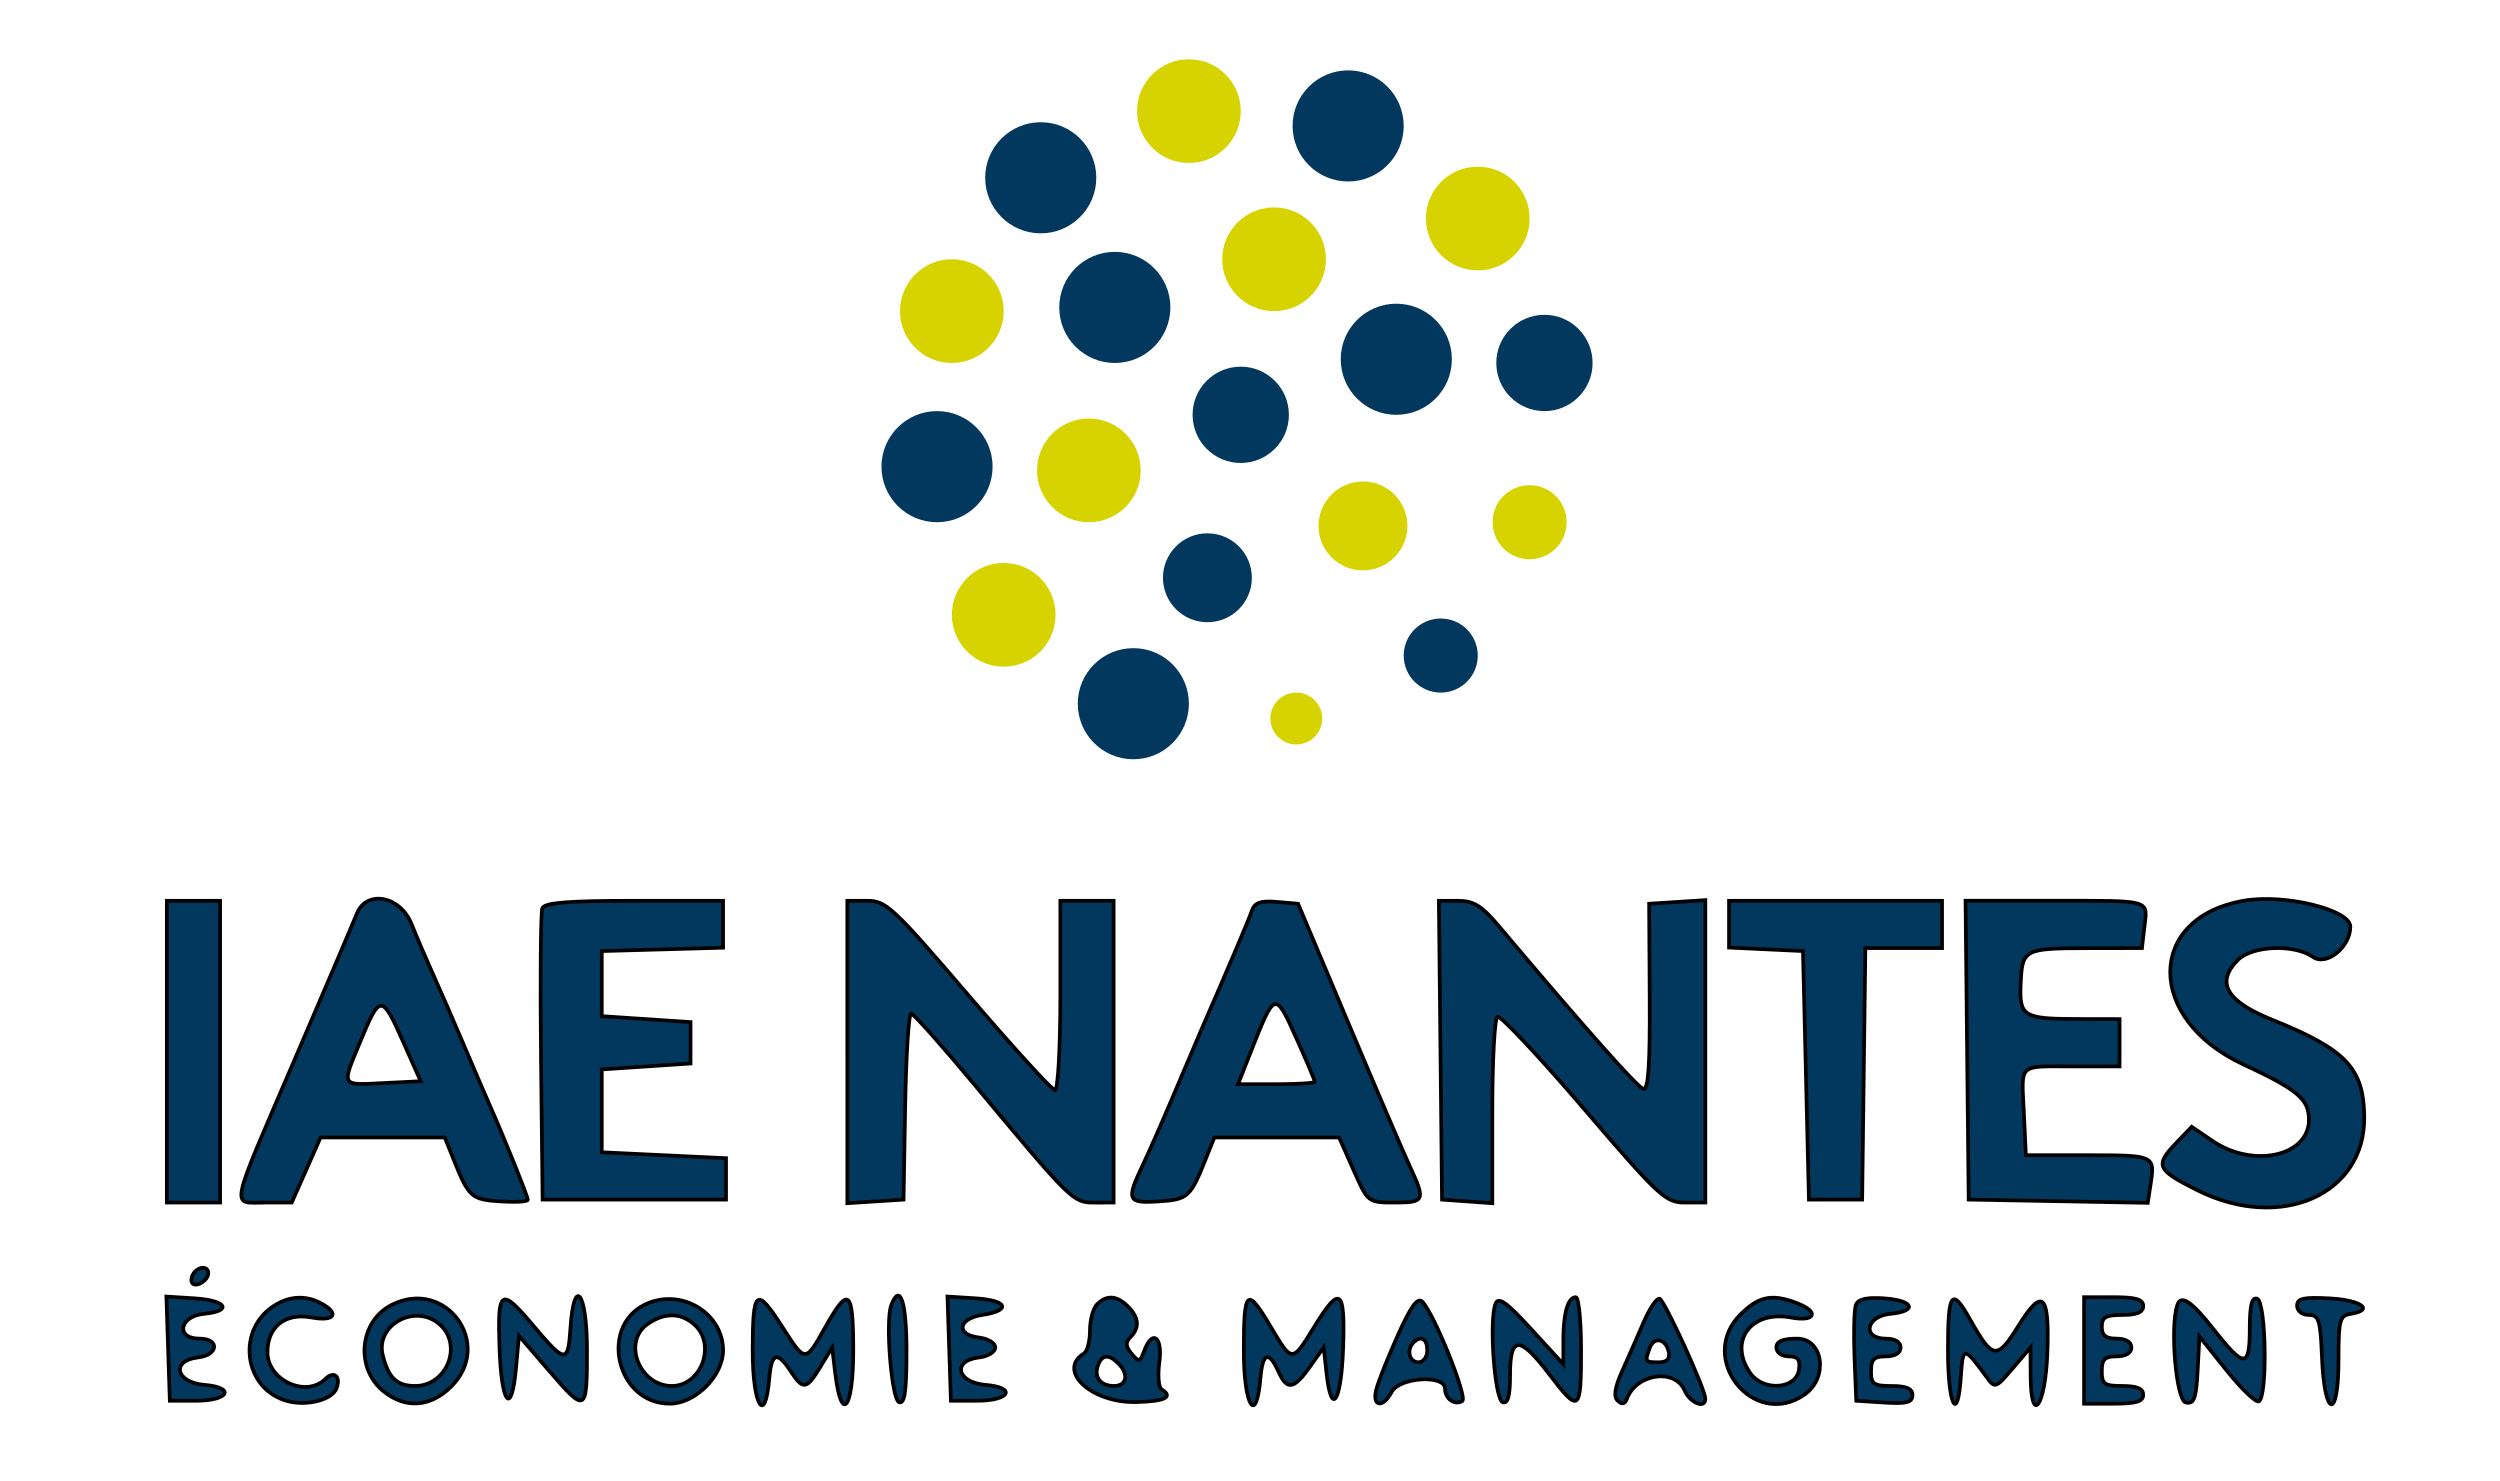 <svg xmlns="http://www.w3.org/2000/svg" width="675" height="400">
  <g stroke="null" id="svgg">
   <path fill-rule="evenodd" fill="#02385e" d="m605.694,243.209c-26.25,4.649 -26.323,31.901 -0.12,44.12c14.866,6.932 17.833,9.428 17.833,14.999c0,9.861 -15.025,13.182 -25.986,5.744l-5.661,-3.842l-4.148,4.33c-5.875,6.132 -5.359,7.293 5.694,12.817c22.51,11.248 45.352,1.163 45.048,-19.888c-0.19,-13.154 -4.93,-18.126 -24.988,-26.207c-12.305,-4.959 -15.186,-10.037 -9.132,-16.09c3.9,-3.9 15.226,-4.342 20.294,-0.792c3.62,2.536 10.062,-2.706 10.062,-8.188c0,-4.625 -17.872,-8.955 -28.897,-7.001m-560.646,40.746l0,40.741l7.19,0l7.19,0l0,-40.741l0,-40.741l-7.19,0l-7.19,0l0,40.741m51.238,-37.146c-0.773,1.978 -8.303,19.655 -16.736,39.282c-17.9,41.672 -17.26,38.605 -8.052,38.605l7.277,0l3.886,-8.787l3.887,-8.787l16.774,0l16.774,0l2.401,5.991c4.061,10.136 4.756,10.757 12.583,11.272c4.085,0.267 7.426,0.066 7.426,-0.447c0,-0.923 -6.199,-16.317 -10.31,-25.603c-1.168,-2.636 -4.413,-10.185 -7.214,-16.776c-2.801,-6.59 -6.491,-15.069 -8.204,-18.841c-1.711,-3.771 -4.25,-9.703 -5.641,-13.181c-3.093,-7.73 -12.238,-9.409 -14.852,-2.727m50.135,-1.566c-0.428,1.115 -0.585,19.27 -0.35,40.341l0.43,38.312l24.764,0l24.764,0l0,-5.592l0,-5.592l-16.776,-0.799l-16.776,-0.799l0,-11.184l0,-11.184l11.983,-0.799l11.983,-0.799l0,-5.592l0,-5.592l-11.983,-0.799l-11.983,-0.799l0,-8.787l0,-8.787l16.376,-0.455l16.376,-0.455l0,-6.335l0,-6.335l-24.015,0c-17.939,0 -24.213,0.513 -24.794,2.029m82.36,38.8l0,40.829l7.589,-0.487l7.589,-0.487l0.439,-25.163c0.243,-13.841 0.962,-25.133 1.598,-25.095c0.637,0.038 8.167,8.485 16.734,18.773c26.601,31.946 26.958,32.297 32.754,32.291l5.192,-0.006l0,-40.741l0,-40.741l-7.19,0l-7.19,0l0,25.563c0,14.066 -0.645,25.563 -1.436,25.563c-0.791,0 -11.288,-11.503 -23.328,-25.563c-20.305,-23.711 -22.284,-25.563 -27.322,-25.563l-5.431,0l0,40.829m109.217,-38.13c-0.852,2.476 -5.192,12.697 -14.12,33.249c-1.146,2.636 -4.354,10.185 -7.129,16.776c-2.775,6.59 -6.448,14.937 -8.163,18.549c-4.571,9.628 -4.21,10.455 4.309,9.898c7.827,-0.514 8.522,-1.136 12.583,-11.272l2.401,-5.991l16.841,0l16.843,0l3.886,8.787c3.882,8.779 3.894,8.787 11.096,8.787c8.19,0 8.405,-0.532 4.042,-9.942c-1.743,-3.758 -9.23,-21.212 -16.637,-38.787l-13.468,-31.954l-5.744,-0.497c-4.392,-0.38 -5.979,0.185 -6.741,2.397m50.923,37.643l0.427,40.341l6.79,0.49l6.79,0.492l0,-24.761c0,-13.62 0.612,-25.141 1.36,-25.603c0.748,-0.462 11.189,10.639 23.203,24.67c20.437,23.869 22.2,25.51 27.399,25.51l5.555,0l0,-40.829l0,-40.829l-7.589,0.487l-7.589,0.487l0.147,25.232c0.109,18.407 -0.353,25.106 -1.705,24.764c-1.575,-0.398 -15.777,-16.4 -39.183,-44.15c-4.448,-5.274 -6.659,-6.63 -10.811,-6.637l-5.22,-0.008l0.427,40.341m77.914,-34.027l0,6.316l9.985,0.475l9.985,0.476l0.799,33.551l0.799,33.551l7.19,0l7.19,0l0.431,-33.951l0.431,-33.951l10.353,0l10.353,0l0,-6.391l0,-6.391l-28.758,0l-28.758,0l0,6.314m64.279,34.027l0.427,40.341l24.178,0.439l24.178,0.441l0.796,-5.234c1.149,-7.557 0.986,-7.629 -17.161,-7.629l-16.55,0l-0.53,-11.324c-0.644,-13.743 -1.805,-12.641 13.317,-12.641l12.515,0l0,-6.391l0,-6.391l-11.583,-0.024c-14.454,-0.03 -15.536,-0.719 -15.116,-9.618c0.436,-9.236 0.895,-9.477 18.137,-9.506l14.603,-0.024l0.658,-5.641c0.88,-7.539 2.258,-7.14 -24.567,-7.14l-23.726,0l0.427,40.341m-422.135,-1.959l4.587,10.347l-9.68,0.481c-12.114,0.601 -11.754,1.23 -6.523,-11.395c5.266,-12.71 5.742,-12.686 11.617,0.567m241.292,-0.689c2.599,5.793 4.726,10.826 4.726,11.184c0,0.358 -4.662,0.65 -10.361,0.65l-10.363,0l3.242,-8.222c6.784,-17.213 6.669,-17.18 12.756,-3.612m-298.099,63.067c-0.58,0.936 -0.669,2.087 -0.201,2.556c1.146,1.144 4.261,-0.872 4.261,-2.758c0,-2.042 -2.758,-1.906 -4.06,0.201m-6.789,20.174l0.463,14.069l7.057,0c8.939,0 10.8,-3.585 2.229,-4.291c-7.691,-0.634 -9.048,-6.552 -1.697,-7.397c5.593,-0.644 5.943,-5.087 0.399,-5.087c-6.504,0 -5.419,-6.05 1.198,-6.689c7.888,-0.76 6.201,-3.632 -2.46,-4.184l-7.653,-0.49l0.463,14.071m29.222,-11.96c-11.08,6.354 -9.008,23.109 3.24,26.183c5.229,1.313 11.845,-0.451 13.002,-3.465c1.254,-3.267 -0.668,-4.913 -3.008,-2.572c-5.17,5.17 -15.63,0.336 -15.63,-7.225c0,-6.915 4.822,-10.708 11.919,-9.375c6.199,1.162 7.701,-1.074 2.566,-3.822c-3.969,-2.123 -8.067,-2.031 -12.088,0.276m31.155,0.137c-8.832,4.467 -9.955,17.265 -2.058,23.476c5.923,4.659 12.577,4.125 18.158,-1.455c11.527,-11.527 -1.532,-29.389 -16.1,-22.021m29.095,11.522c0.522,15.392 3.251,18.825 4.456,5.608l0.799,-8.762l7.894,9.161c10.235,11.879 10.479,11.754 10.479,-5.351c0,-15.761 -3.532,-20.279 -4.481,-5.734c-0.61,9.361 -1.446,9.316 -9.743,-0.524c-9.136,-10.834 -9.946,-10.351 -9.404,5.601m40.175,-12.005c-13.536,5.462 -8.886,27.173 5.82,27.173c6.873,0 14.379,-7.506 14.379,-14.379c0,-9.837 -10.714,-16.622 -20.199,-12.794m28.188,12.927c0,14.886 3.385,20.414 4.489,7.333c0.582,-6.88 2.136,-7.386 5.748,-1.874c3.387,5.168 4.299,5.033 8.076,-1.208l3.138,-5.183l0.856,7.065c1.658,13.66 4.852,9.623 4.852,-6.133c0,-16.627 -1.224,-17.693 -7.496,-6.525c-5.506,9.802 -5.387,9.802 -11.676,0.002c-7.036,-10.965 -7.988,-10.188 -7.988,6.523m37.421,-12.364c-1.644,4.282 0.077,25.54 2.122,26.216c1.5,0.497 1.997,-2.954 1.997,-13.852c0,-13.312 -1.746,-18.551 -4.119,-12.364m15.638,11.743l0.463,14.069l7.057,0c8.939,0 10.8,-3.585 2.229,-4.291c-7.691,-0.634 -9.048,-6.552 -1.697,-7.397c2.416,-0.278 4.394,-1.489 4.394,-2.69c0,-1.201 -1.978,-2.412 -4.394,-2.69c-6.308,-0.725 -5.689,-5.101 0.861,-6.097c7.963,-1.209 6.916,-3.93 -1.724,-4.483l-7.653,-0.49l0.463,14.071m39.926,-11.973c-1.054,1.054 -1.917,4.247 -1.917,7.095c0,2.849 -0.719,5.622 -1.598,6.165c-7.452,4.605 1.887,13.381 13.98,13.138c7.856,-0.157 10.307,-1.379 6.942,-3.457c-0.794,-0.492 -1.059,-3.769 -0.588,-7.284c0.931,-6.945 -1.882,-9.041 -4.096,-3.055c-1.125,3.04 -1.425,3.106 -3.395,0.732c-1.638,-1.973 -1.713,-3.055 -0.313,-4.454c2.539,-2.539 2.318,-5.307 -0.66,-8.287c-3.002,-3.002 -5.75,-3.197 -8.354,-0.593m39.622,12.594c0,14.886 3.385,20.414 4.489,7.333c0.578,-6.843 2.246,-7.492 4.806,-1.874c2.406,5.279 4.12,5.039 8.57,-1.198l3.703,-5.192l0.799,7.19c1.304,11.73 3.959,7.45 4.456,-7.18c0.542,-15.966 -0.823,-16.945 -7.803,-5.601c-6.014,9.773 -5.94,9.773 -11.762,-0.032c-6.463,-10.887 -7.258,-10.168 -7.258,6.555m41.576,-4.21c-2.673,5.959 -5.292,12.551 -5.817,14.646c-1.173,4.672 1.78,5.106 4.183,0.615c2.117,-3.957 14.379,-4.718 14.379,-0.893c0,2.754 2.612,4.638 4.67,3.366c1.515,-0.936 -7.618,-23.634 -10.784,-26.801c-1.293,-1.293 -3.076,1.146 -6.63,9.067m26.392,-8.554c-1.794,4.496 -0.243,25.898 1.93,26.616c1.422,0.471 1.997,-1.676 1.997,-7.461c0,-10.556 2.567,-10.588 10.541,-0.133c8.137,10.669 8.631,10.303 8.631,-6.391c0,-7.909 -0.642,-14.379 -1.427,-14.379c-2.128,0 -3.366,4.258 -3.366,11.574l0,6.519l-8.645,-9.445c-6.702,-7.322 -8.873,-8.873 -9.661,-6.899m39.979,5.015c-1.61,3.75 -4.221,9.693 -5.8,13.208c-2.002,4.458 -2.36,6.873 -1.184,7.988c1.134,1.074 1.93,0.933 2.428,-0.428c2.524,-6.891 12.936,-8.471 15.614,-2.368c1.502,3.421 5.613,5.079 5.613,2.264c0,-2.55 -10.979,-26.56 -12.355,-27.018c-0.762,-0.254 -2.705,2.606 -4.317,6.354m26.135,-2.093c-11.877,11.877 3.636,31.201 17.341,21.601c6.491,-4.545 5.065,-15.087 -2.04,-15.087c-3.905,0 -5.592,0.722 -5.592,2.397c0,1.358 1.433,2.397 3.307,2.397c2.515,0 3.184,0.861 2.796,3.595c-0.753,5.296 -9.64,5.927 -13.139,0.933c-6.033,-8.613 0.165,-17.057 11.024,-15.02c6.637,1.246 7.71,-1.566 1.5,-3.927c-6.705,-2.548 -10.265,-1.82 -15.197,3.112m31.188,-2.615c-0.473,1.23 -0.645,7.563 -0.385,14.072l0.475,11.832l7.589,0.487c6.009,0.385 7.589,-0.03 7.589,-1.997c0,-1.773 -1.599,-2.484 -5.592,-2.484c-4.9,0 -5.592,-0.495 -5.592,-3.994c0,-3.195 0.799,-3.994 3.994,-3.994c2.486,0 3.994,-0.906 3.994,-2.397c0,-1.491 -1.508,-2.397 -3.994,-2.397c-6.504,0 -5.419,-6.05 1.198,-6.689c7.496,-0.722 6.386,-3.609 -1.612,-4.188c-4.718,-0.34 -7.068,0.195 -7.664,1.748m24.853,12.324c0,14.949 2.652,20.102 3.507,6.814c0.516,-8 0.826,-7.984 6.921,0.375c2.272,3.117 2.446,3.058 7.092,-2.397l4.761,-5.592l0.043,7.722c0.075,13.55 3.967,8.286 4.509,-6.1c0.61,-16.212 -1.262,-17.998 -7.817,-7.453c-5.744,9.241 -6.94,9.097 -12.933,-1.566c-5.103,-9.08 -6.082,-7.76 -6.082,8.196m36.747,0l0,14.379l7.988,0c6.036,0 7.988,-0.586 7.988,-2.397c0,-1.674 -1.687,-2.397 -5.592,-2.397c-4.9,0 -5.592,-0.495 -5.592,-3.994c0,-3.195 0.799,-3.994 3.994,-3.994c2.486,0 3.994,-0.906 3.994,-2.397c0,-1.491 -1.508,-2.397 -3.994,-2.397c-2.929,0 -3.994,-0.852 -3.994,-3.195c0,-2.587 1.066,-3.195 5.592,-3.195c3.905,0 5.592,-0.722 5.592,-2.397c0,-1.81 -1.952,-2.397 -7.988,-2.397l-7.988,0l0,14.379m25.184,-12.281c-2.035,5.998 -0.308,25.839 2.293,26.341c2.256,0.435 2.794,-1.024 3.195,-8.65l0.482,-9.174l7.19,8.99c3.954,4.945 7.909,8.787 8.787,8.54c2.441,-0.69 2.063,-26.924 -0.399,-27.745c-1.438,-0.479 -1.997,1.818 -1.997,8.204c0,10.548 -1.489,10.583 -9.616,0.233c-6.066,-7.723 -8.939,-9.672 -9.934,-6.739m32.332,0.219c0,1.393 1.368,2.476 3.125,2.476c2.769,0 3.179,1.31 3.595,11.455c0.674,16.451 4.464,17.106 4.464,0.772c0,-10.85 0.313,-12.054 3.259,-12.515c6.554,-1.027 2.927,-3.719 -5.637,-4.186c-7.095,-0.387 -8.806,0.002 -8.806,1.997m-501.397,5.121c6.197,5.608 1.761,16.528 -6.717,16.528c-4.94,0 -7.21,-2.142 -8.744,-8.258c-2.088,-8.316 8.91,-14.199 15.461,-8.27m68.7,0c5.948,5.383 1.826,16.528 -6.113,16.528c-8.741,0 -13.435,-11.888 -6.586,-16.685c4.585,-3.213 9.036,-3.157 12.698,0.157m197.839,6.942c0,1.775 -1.066,3.195 -2.397,3.195c-2.432,0 -3.277,-3.379 -1.331,-5.325c2.024,-2.026 3.727,-1.053 3.727,2.13m65.222,0.532c0.348,1.796 -0.562,2.663 -2.796,2.663c-3.651,0 -3.756,-0.179 -2.317,-3.93c1.217,-3.171 4.406,-2.381 5.113,1.267m-148.621,2.983c2.911,2.911 2.294,6.071 -1.184,6.071c-3.676,0 -5.518,-2.44 -4.28,-5.669c1.083,-2.821 2.911,-2.956 5.464,-0.403" id="path0"/>
  </g>
  <g>
    <circle cx="306" cy="190" r="15" stroke="none" fill="#02385e" />
    <circle cx="326" cy="156" r="12" stroke="none" fill="#02385e" />
    <circle cx="389" cy="177" r="10" stroke="none" fill="#02385e" />
    <circle cx="335" cy="112" r="13" stroke="none" fill="#02385e" />
    <circle cx="301" cy="83" r="15" stroke="none" fill="#02385e" />
    <circle cx="281" cy="48" r="15" stroke="none" fill="#02385e" />
    <circle cx="253" cy="126" r="15" stroke="none" fill="#02385e" />
    <circle cx="364" cy="34" r="15" stroke="none" fill="#02385e" />
    <circle cx="377" cy="97" r="15" stroke="none" fill="#02385e" />
    <circle cx="417" cy="98" r="13" stroke="none" fill="#02385e" />
  </g>
  <g>
    <circle cx="350" cy="194" r="7" stroke="none" fill="#d6d300" />
    <circle cx="271" cy="166" r="14" stroke="none" fill="#d6d300" />
    <circle cx="294" cy="127" r="14" stroke="none" fill="#d6d300" />
    <circle cx="368" cy="142" r="12" stroke="none" fill="#d6d300" />
    <circle cx="413" cy="141" r="10" stroke="none" fill="#d6d300" />
    <circle cx="257" cy="84" r="14" stroke="none" fill="#d6d300" />
    <circle cx="344" cy="70" r="14" stroke="none" fill="#d6d300" />
    <circle cx="321" cy="30" r="14" stroke="none" fill="#d6d300" />
    <circle cx="399" cy="59" r="14" stroke="none" fill="#d6d300" />
  </g>
</svg>